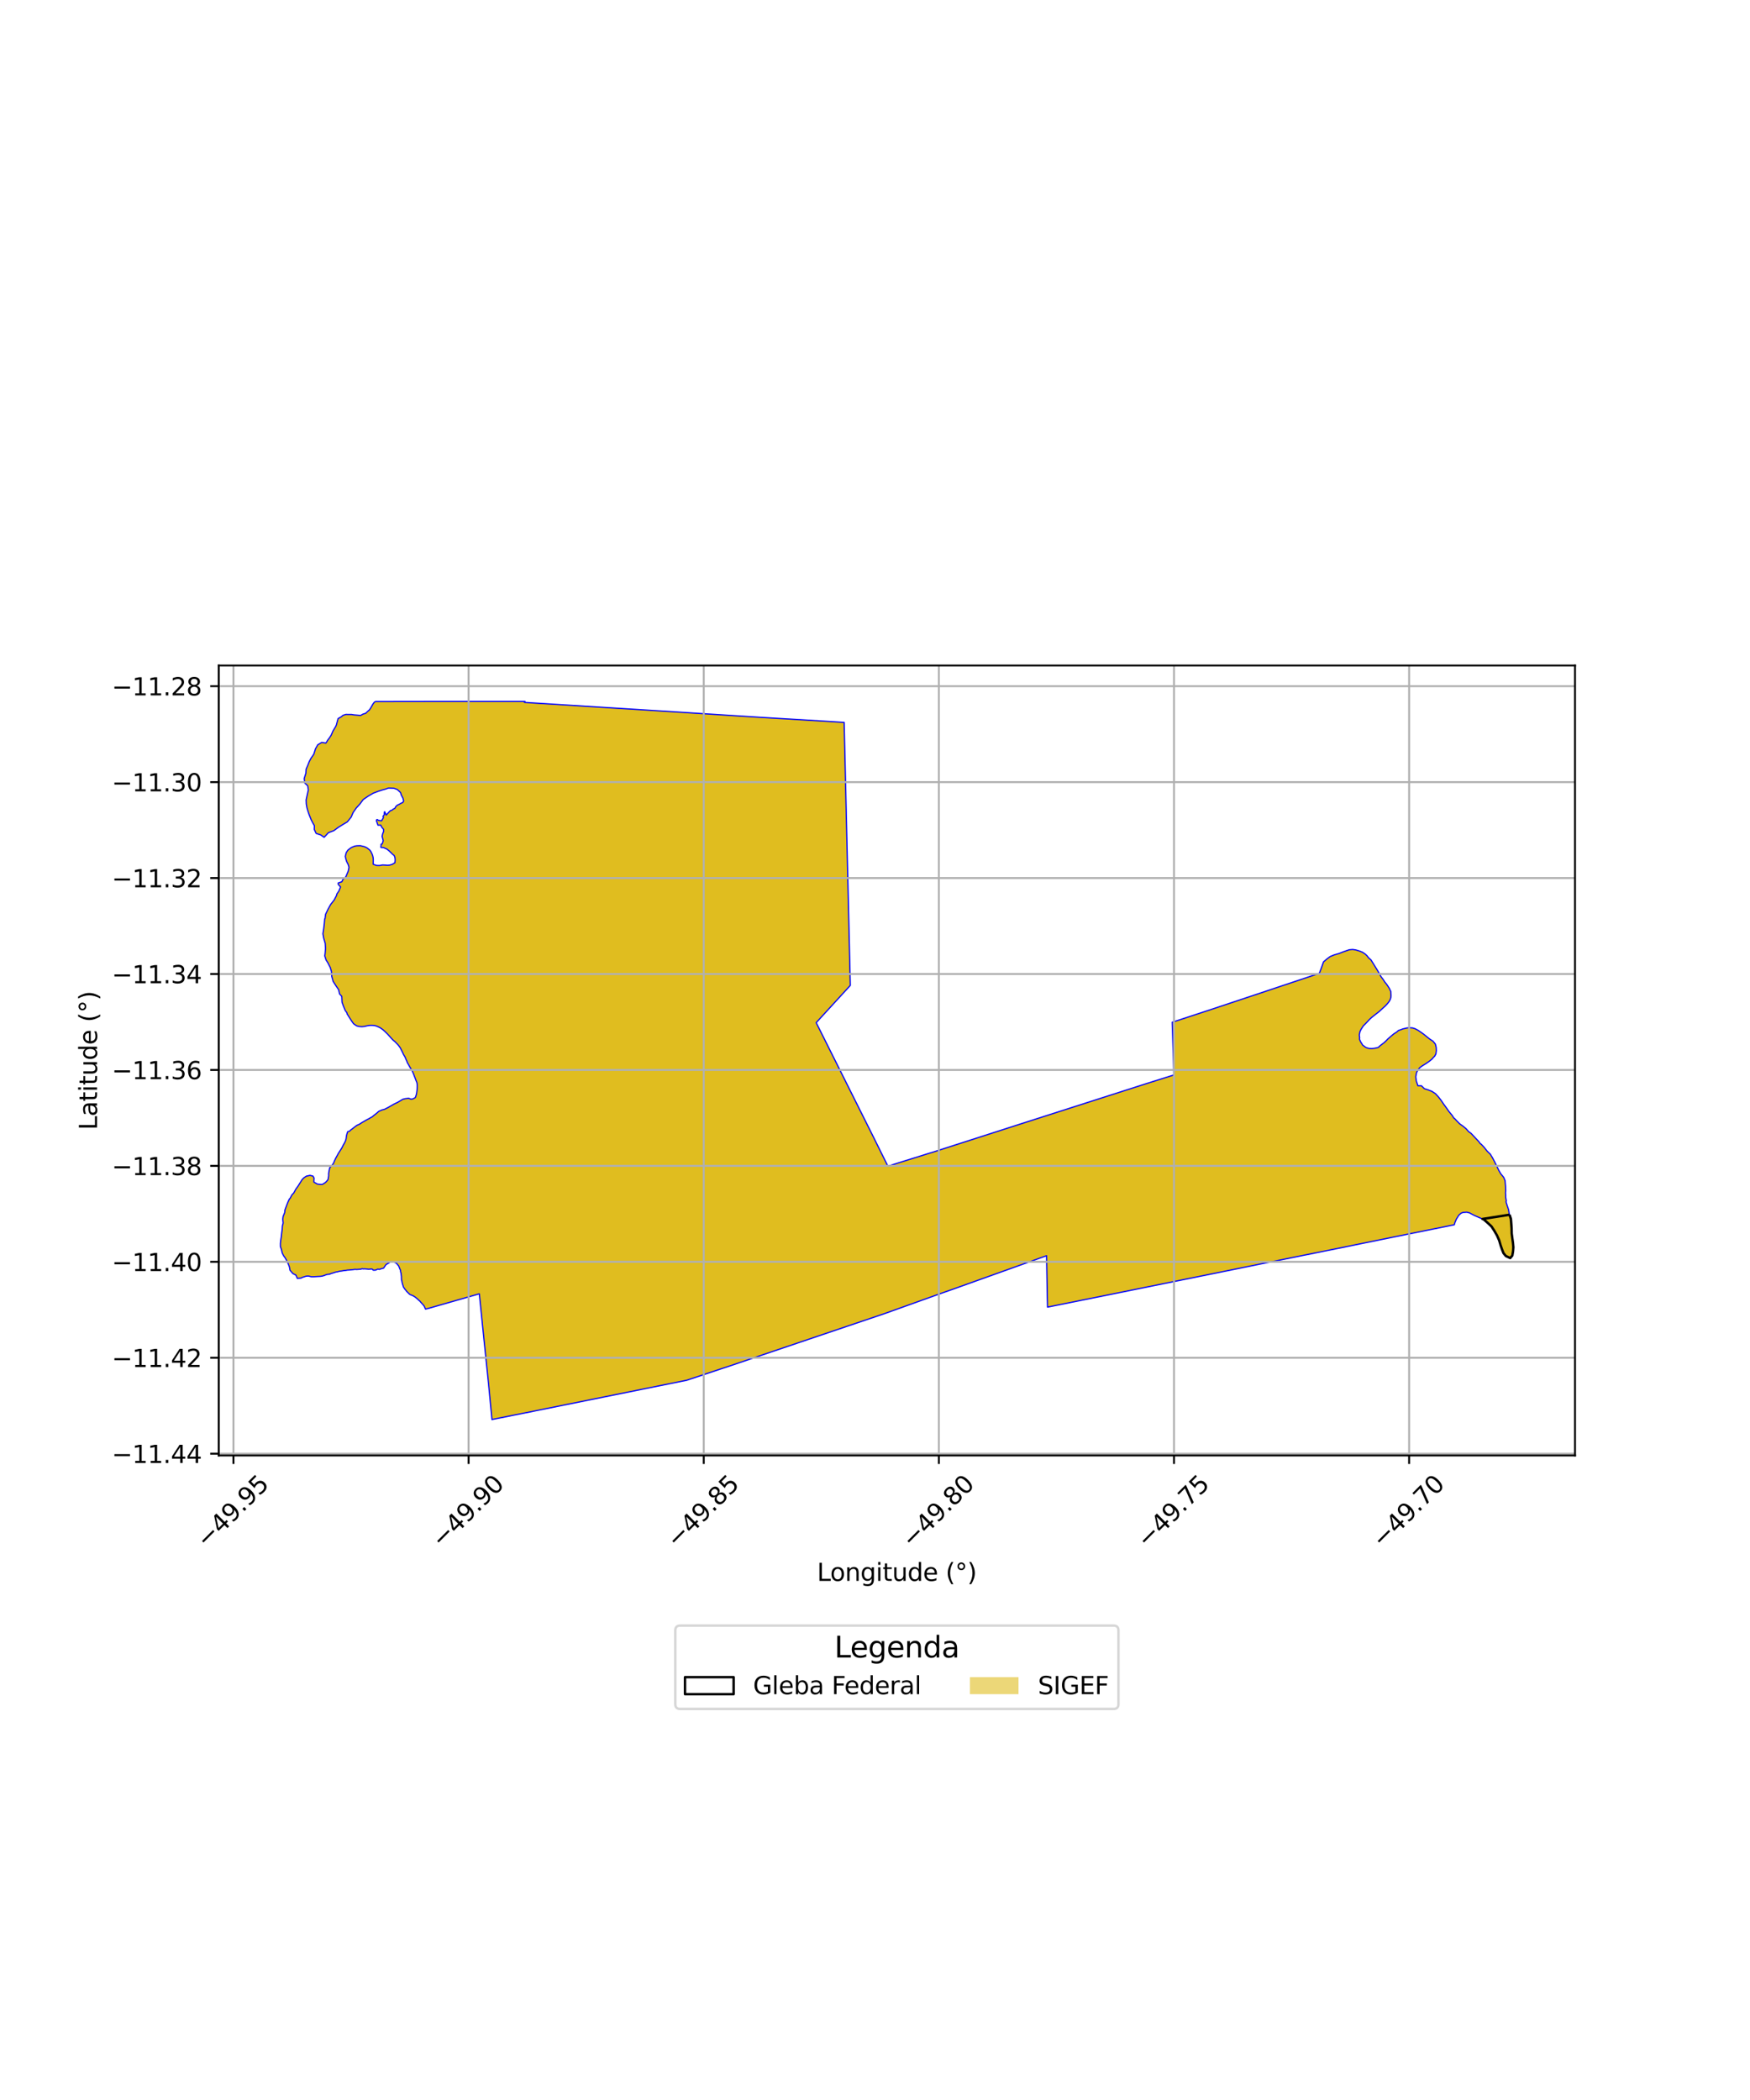 <?xml version="1.0" encoding="utf-8" standalone="no"?>
<!DOCTYPE svg PUBLIC "-//W3C//DTD SVG 1.1//EN"
  "http://www.w3.org/Graphics/SVG/1.1/DTD/svg11.dtd">
<svg xmlns:xlink="http://www.w3.org/1999/xlink" width="720pt" height="864pt" viewBox="0 0 720 864" xmlns="http://www.w3.org/2000/svg" version="1.1">
 <defs>
  <style type="text/css">*{stroke-linejoin: round; stroke-linecap: butt}</style>
 </defs>
 <g id="figure_1">
  <g id="patch_1">
   <path d="M 0 864 
L 720 864 
L 720 0 
L 0 0 
z
" style="fill: #ffffff"/>
  </g>
  <g id="axes_1">
   <g id="patch_2">
    <path d="M 90 598.817 
L 648 598.817 
L 648 273.823 
L 90 273.823 
z
" style="fill: #ffffff"/>
   </g>
   <g id="PatchCollection_1">
    <path d="M 154.335 288.636 
L 174.218 288.605 
L 177.183 288.602 
L 188.364 288.602 
L 194.115 288.602 
L 195.05 288.602 
L 196.594 288.599 
L 215.809 288.595 
L 216.003 288.602 
L 215.76 288.977 
L 216.258 289.012 
L 256.692 291.562 
L 259.277 291.719 
L 280.413 293.058 
L 299.656 294.291 
L 312.753 295.122 
L 338.543 296.669 
L 347.304 297.226 
L 348.773 359.897 
L 349.845 405.431 
L 335.808 420.757 
L 359.084 467.266 
L 365.3 479.792 
L 381.917 474.603 
L 383.761 474.049 
L 420.328 462.283 
L 432.954 458.236 
L 471.796 445.782 
L 482.931 442.276 
L 482.818 437.946 
L 482.276 420.577 
L 484.812 419.753 
L 498.792 415.155 
L 520.339 407.973 
L 525.479 406.25 
L 542.803 400.462 
L 543.625 398.309 
L 544.524 395.75 
L 545.962 394.514 
L 547.272 393.544 
L 548.997 392.841 
L 550.982 392.27 
L 552.698 391.589 
L 555.133 390.755 
L 556.514 390.636 
L 557.772 390.818 
L 559.376 391.292 
L 560.569 391.776 
L 561.788 392.604 
L 562.531 393.333 
L 562.836 393.78 
L 563.252 394.227 
L 564.078 394.954 
L 564.762 396.059 
L 565.8 397.728 
L 566.827 399.404 
L 567.406 400.433 
L 568.041 401.557 
L 568.365 402.06 
L 569.05 402.953 
L 569.75 404.04 
L 570.359 404.767 
L 570.973 405.652 
L 571.643 406.685 
L 571.932 407.392 
L 572.207 407.882 
L 572.255 408.835 
L 572.303 409.567 
L 572.25 410.328 
L 572.068 410.941 
L 571.989 411.203 
L 571.532 412.044 
L 570.857 412.899 
L 569.949 413.881 
L 568.928 414.803 
L 568.089 415.573 
L 567.419 416.193 
L 566.616 416.815 
L 565.452 417.722 
L 564.269 418.669 
L 563.3 419.57 
L 562.74 420.205 
L 561.706 421.286 
L 560.934 422.049 
L 560.345 422.948 
L 559.884 423.672 
L 559.498 424.558 
L 559.249 425.833 
L 559.389 426.907 
L 559.345 427.5 
L 559.412 427.74 
L 559.771 428.588 
L 560.212 429.273 
L 560.642 429.992 
L 561.189 430.376 
L 561.791 430.851 
L 562.467 431.146 
L 563.239 431.346 
L 563.695 431.389 
L 564.457 431.407 
L 565.651 431.269 
L 566.6 431.058 
L 567.085 430.917 
L 567.797 430.249 
L 568.807 429.467 
L 569.353 429.075 
L 570.315 428.178 
L 571.004 427.454 
L 571.814 426.743 
L 572.683 425.999 
L 573.487 425.331 
L 574.59 424.649 
L 575.387 423.947 
L 576.412 423.621 
L 577.147 423.328 
L 578.973 422.916 
L 579.915 422.848 
L 581.166 422.924 
L 582.196 423.245 
L 583.432 423.889 
L 584.446 424.589 
L 585.583 425.373 
L 586.55 426.149 
L 587.414 426.851 
L 588.326 427.568 
L 589.585 428.387 
L 590.55 429.568 
L 590.878 430.909 
L 590.94 432.257 
L 590.759 433.623 
L 590.258 434.559 
L 589.768 435.035 
L 589.184 435.719 
L 587.922 436.74 
L 586.558 437.667 
L 585.187 438.509 
L 584.223 439.2 
L 583.461 440.067 
L 582.803 441.312 
L 582.476 443.041 
L 582.728 444.8 
L 583.272 446.383 
L 583.374 446.717 
L 584.839 446.727 
L 586.015 447.903 
L 587.42 448.349 
L 589.113 449.004 
L 590.586 449.965 
L 591.926 451.43 
L 592.761 452.526 
L 592.95 452.773 
L 594.022 454.35 
L 595.172 455.913 
L 596.091 457.247 
L 597.396 458.816 
L 598.206 460.077 
L 598.369 460.099 
L 599.535 461.34 
L 600.566 462.373 
L 601.741 463.211 
L 601.964 463.368 
L 603.178 464.375 
L 604.273 465.616 
L 605.218 466.275 
L 606.024 467.133 
L 607.407 468.603 
L 608.472 469.734 
L 608.975 470.464 
L 609.426 470.769 
L 610.624 472.046 
L 611.896 473.653 
L 613.149 474.854 
L 614.097 476.416 
L 614.914 477.985 
L 615.798 479.756 
L 616.665 481.567 
L 617.446 482.905 
L 618.638 484.35 
L 619.233 485.763 
L 619.348 487.118 
L 619.424 487.883 
L 619.495 489.852 
L 619.411 490.734 
L 619.491 491.745 
L 619.487 492.505 
L 619.745 494.146 
L 619.597 494.408 
L 620.117 496.063 
L 620.676 497.741 
L 620.927 499.339 
L 621.073 499.771 
L 609.938 501.524 
L 608.361 500.838 
L 606.575 500.064 
L 604.825 499.148 
L 604.779 499.061 
L 603.443 498.721 
L 601.881 498.848 
L 601.128 499.154 
L 600.202 499.963 
L 599.197 501.577 
L 598.569 503.077 
L 598.348 503.907 
L 578.891 507.837 
L 571.483 509.341 
L 559.639 511.746 
L 554.478 512.811 
L 520.013 519.759 
L 502.353 523.353 
L 483.318 527.204 
L 461.654 531.604 
L 454.696 533.011 
L 441.98 535.575 
L 430.981 537.793 
L 430.868 532.827 
L 430.578 516.636 
L 391.975 530.452 
L 386.054 532.535 
L 364.069 540.414 
L 298.595 562.553 
L 296.437 563.257 
L 282.612 567.856 
L 264.723 571.477 
L 212.654 581.995 
L 211.223 582.266 
L 202.404 584.045 
L 201.149 570.891 
L 201.008 569.469 
L 198.471 544.828 
L 198.322 543.228 
L 197.195 532.317 
L 176.594 538.221 
L 175.059 538.598 
L 174.513 537.359 
L 173.957 536.674 
L 173.548 536.251 
L 173.086 535.74 
L 172.787 535.359 
L 172.281 534.95 
L 171.835 534.499 
L 171.286 534.042 
L 170.817 533.66 
L 170.009 533.157 
L 169.527 532.951 
L 168.795 532.655 
L 168.397 532.394 
L 167.976 531.955 
L 167.3 531.307 
L 166.946 530.791 
L 166.688 530.575 
L 166.396 530.073 
L 166.049 529.668 
L 165.89 529.167 
L 165.572 528.167 
L 165.416 527.509 
L 165.326 526.916 
L 165.204 526.69 
L 165.162 525.914 
L 165.159 525.223 
L 165.067 524.499 
L 165.004 523.859 
L 164.807 523.222 
L 164.777 522.602 
L 164.561 522.204 
L 164.217 521.316 
L 163.928 520.684 
L 163.531 520.295 
L 163.272 519.907 
L 162.888 519.615 
L 162.257 519.344 
L 161.645 519.221 
L 161.1 519.284 
L 160.499 519.303 
L 159.474 519.917 
L 158.847 520.257 
L 158.355 520.942 
L 157.839 521.748 
L 157.245 521.882 
L 156.834 522.004 
L 156.048 522.279 
L 155.452 522.154 
L 154.817 522.435 
L 154.378 522.585 
L 153.528 522.585 
L 153.366 522.302 
L 152.859 522.082 
L 151.716 522.217 
L 150.968 522.119 
L 150.032 522.033 
L 149.384 522.07 
L 149.014 521.965 
L 148.372 522.197 
L 147.727 522.227 
L 146.744 522.297 
L 146.054 522.25 
L 145.136 522.377 
L 144.37 522.447 
L 143.504 522.526 
L 142.914 522.559 
L 142.307 522.673 
L 141.445 522.763 
L 140.651 522.911 
L 139.694 523.029 
L 138.759 523.293 
L 138.361 523.309 
L 137.048 523.73 
L 136.32 523.941 
L 135.416 524.299 
L 135.123 524.27 
L 134.349 524.403 
L 133.641 524.679 
L 132.663 525.009 
L 131.792 525.139 
L 130.823 525.187 
L 129.768 525.255 
L 129.013 525.297 
L 128.073 525.293 
L 126.897 525 
L 125.93 525.065 
L 124.419 525.544 
L 123.877 525.833 
L 122.341 525.999 
L 121.756 524.619 
L 120.51 523.99 
L 119.31 522.61 
L 119.064 521.226 
L 118.548 519.883 
L 117.845 518.46 
L 117.333 517.544 
L 116.712 516.692 
L 116.134 515.573 
L 115.743 513.948 
L 115.375 512.886 
L 115.364 511.581 
L 115.495 510.314 
L 115.706 508.971 
L 115.885 507.343 
L 116.088 505.818 
L 116.176 504.34 
L 116.493 503.181 
L 116.325 501.615 
L 116.489 500.457 
L 117.139 498.853 
L 117.211 497.882 
L 117.694 496.547 
L 118.103 495.485 
L 118.512 494.467 
L 119.091 493.248 
L 119.329 493.064 
L 120.112 491.606 
L 120.89 490.774 
L 121.687 489.29 
L 122.658 487.931 
L 123.526 486.562 
L 124.277 485.355 
L 124.988 484.604 
L 126.069 483.894 
L 127.533 483.576 
L 128.789 483.887 
L 129.215 484.656 
L 129.133 486.336 
L 130.55 487.157 
L 131.784 487.302 
L 132.358 487.332 
L 132.704 487.252 
L 132.97 487.089 
L 133.662 486.669 
L 134.258 486.162 
L 134.939 485.335 
L 135.088 484.515 
L 135.212 483.705 
L 135.189 482.852 
L 135.356 481.846 
L 135.636 480.494 
L 136.456 479.594 
L 137.167 478.677 
L 137.691 477.453 
L 138.153 476.472 
L 138.815 475.274 
L 139.222 474.506 
L 140.035 473.262 
L 140.613 472.351 
L 141.239 471.099 
L 141.796 470.129 
L 142.171 469.304 
L 142.439 468.295 
L 142.431 468.065 
L 142.605 467.042 
L 142.766 466.459 
L 143.079 465.573 
L 143.748 465.438 
L 144.394 464.818 
L 144.824 464.533 
L 145.361 464.108 
L 146.038 463.573 
L 146.865 462.981 
L 147.842 462.534 
L 148.073 462.426 
L 148.301 462.241 
L 149.011 461.796 
L 149.838 461.321 
L 150.978 460.664 
L 151.754 460.272 
L 152.545 459.801 
L 153.121 459.515 
L 153.803 458.912 
L 154.663 458.257 
L 155.214 457.797 
L 155.825 457.244 
L 157.148 456.662 
L 158.223 456.38 
L 159.614 455.681 
L 160.899 454.94 
L 162.217 454.191 
L 163.551 453.561 
L 164.804 452.824 
L 165.732 452.268 
L 166.644 452.039 
L 168.143 451.85 
L 169.164 452.26 
L 170.085 452.027 
L 170.899 451.536 
L 171.227 450.528 
L 171.406 449.755 
L 171.576 448.452 
L 171.641 447.451 
L 171.653 446.396 
L 171.624 446.174 
L 171.514 445.416 
L 171.134 444.484 
L 170.764 443.491 
L 170.411 442.565 
L 170.074 441.645 
L 169.967 441.485 
L 169.514 440.419 
L 168.973 439.592 
L 168.553 438.89 
L 167.977 437.843 
L 167.514 437.08 
L 167.492 436.849 
L 167.05 435.884 
L 166.704 435.053 
L 166.588 434.792 
L 165.966 433.764 
L 165.668 433.08 
L 165.433 432.596 
L 165.212 432.162 
L 164.682 431.118 
L 164.131 430.336 
L 163.675 429.773 
L 162.543 428.619 
L 161.678 427.895 
L 160.802 426.958 
L 160.023 426.076 
L 159.298 425.288 
L 158.954 424.974 
L 158.42 424.443 
L 157.539 423.646 
L 156.466 422.884 
L 155.051 422.209 
L 154.067 421.93 
L 153.063 421.848 
L 152.062 421.868 
L 150.969 422.054 
L 149.951 422.305 
L 148.885 422.408 
L 147.685 422.322 
L 146.786 422.081 
L 145.964 421.563 
L 145.438 421.153 
L 144.704 420.12 
L 143.607 418.421 
L 142.797 417.106 
L 142.731 416.675 
L 142.044 415.759 
L 141.289 413.914 
L 140.729 412.373 
L 140.601 409.928 
L 139.701 408.912 
L 139.315 407.175 
L 138.307 405.706 
L 137.053 403.757 
L 136.489 401.712 
L 136.353 399.638 
L 135.867 398.023 
L 135.117 396.604 
L 134.895 396.118 
L 134.181 395.022 
L 133.615 393.289 
L 133.75 392.304 
L 133.918 390.282 
L 133.787 388.098 
L 133.169 385.955 
L 132.855 384.164 
L 133.18 382.049 
L 133.423 379.902 
L 133.575 378.134 
L 133.722 377.925 
L 133.953 376.174 
L 135.031 373.928 
L 136.085 372.062 
L 137.538 370.209 
L 138.458 368.408 
L 138.591 367.812 
L 139.416 366.599 
L 140.12 364.912 
L 139.169 363.896 
L 139.14 363.288 
L 140.666 362.78 
L 141.008 361.942 
L 142.26 360.807 
L 143.247 358.456 
L 143.581 356.803 
L 143.177 355.5 
L 142.906 355.042 
L 142.523 354.2 
L 142.237 353.137 
L 142.051 352.366 
L 142.249 351.548 
L 142.462 350.759 
L 143.146 349.754 
L 143.808 349.23 
L 144.536 348.704 
L 145.858 348.142 
L 146.731 347.995 
L 147.568 347.966 
L 148.36 347.959 
L 148.747 348.063 
L 149.996 348.358 
L 150.477 348.581 
L 151.069 348.891 
L 152.161 349.763 
L 152.614 350.401 
L 153.089 351.372 
L 153.344 352.11 
L 153.539 352.928 
L 153.586 353.685 
L 153.57 354.463 
L 153.55 355.569 
L 154.861 356.067 
L 156.22 356.086 
L 157.411 355.869 
L 158.563 355.928 
L 159.392 356.003 
L 160.255 355.94 
L 161.325 355.643 
L 162.478 354.956 
L 162.575 353.81 
L 162.489 352.852 
L 162.198 352.015 
L 161.551 351.497 
L 161.046 350.996 
L 160.059 350.05 
L 159.168 349.336 
L 158.26 348.95 
L 157.815 348.721 
L 156.776 348.682 
L 156.748 348.617 
L 156.687 348.431 
L 156.793 347.957 
L 156.772 347.368 
L 156.864 347.336 
L 157.243 347.206 
L 157.663 345.883 
L 157.383 344.787 
L 157.195 344.129 
L 157.416 343.111 
L 157.815 342.073 
L 157.793 341.199 
L 157.151 340.441 
L 156.62 339.474 
L 155.522 339.491 
L 155.418 339.276 
L 155.148 338.462 
L 154.875 337.724 
L 154.923 337.347 
L 155.111 337.179 
L 155.19 337.197 
L 155.794 337.541 
L 156.996 337.693 
L 157.757 336.386 
L 157.559 335.896 
L 158.078 335.228 
L 158.127 334.202 
L 158.199 333.986 
L 158.279 333.957 
L 158.402 334.235 
L 158.893 335.343 
L 160.176 333.956 
L 160.617 333.539 
L 161.241 333.347 
L 161.754 332.924 
L 162.485 332.557 
L 162.821 331.873 
L 163.261 331.446 
L 163.677 331.165 
L 164.227 330.925 
L 164.942 330.508 
L 165.714 330.156 
L 166.079 329.57 
L 165.772 328.366 
L 165.139 327.163 
L 164.799 326.118 
L 164.607 325.896 
L 163.452 324.827 
L 162.052 324.313 
L 160.584 324.246 
L 159.823 324.233 
L 158.61 324.666 
L 157.228 325.036 
L 155.521 325.6 
L 153.573 326.338 
L 151.537 327.513 
L 149.436 328.955 
L 148.076 330.791 
L 146.59 332.418 
L 145.285 334.288 
L 144.487 336.178 
L 142.894 338.153 
L 141.161 339.171 
L 139.042 340.497 
L 137.359 341.748 
L 135.115 342.59 
L 134.08 343.722 
L 133.345 344.482 
L 131.939 343.508 
L 130.057 342.895 
L 129.315 341.272 
L 129.362 339.721 
L 128.715 338.613 
L 128.005 337.231 
L 127.118 334.997 
L 126.632 333.552 
L 126.285 332.354 
L 126.008 330.786 
L 125.942 329.118 
L 126.482 326.592 
L 126.851 325.014 
L 126.594 323.307 
L 125.369 322.142 
L 125.198 320.681 
L 125.115 320.44 
L 125.841 318.13 
L 125.952 316.433 
L 126.613 314.889 
L 127.233 313.332 
L 127.99 311.908 
L 129.1 310.314 
L 129.8 308.074 
L 130.732 306.429 
L 132.382 305.447 
L 134.054 305.737 
L 134.484 305.127 
L 134.774 304.574 
L 135.617 303.479 
L 136.29 302.395 
L 136.974 300.782 
L 137.605 299.753 
L 138.146 298.838 
L 138.397 298.225 
L 139.08 295.657 
L 140.415 294.901 
L 141.102 294.31 
L 142.29 293.933 
L 143.27 293.95 
L 144.581 293.946 
L 145.638 294.122 
L 146.988 294.228 
L 148.388 294.356 
L 149.286 293.824 
L 150.474 293.454 
L 151.064 292.87 
L 152.034 292.014 
L 152.685 291.001 
L 153.399 289.726 
L 153.863 289.089 
L 154.335 288.636 
" clip-path="url(#p56d883ef0d)" style="fill: #e0bd1f; stroke: #0000ff; stroke-width: 0.5"/>
    <path d="M 621.073 499.771 
L 621.625 501.49 
L 621.766 503.291 
L 621.914 505.254 
L 621.959 507.506 
L 622.219 509.497 
L 622.473 511.34 
L 622.636 513.177 
L 622.509 514.823 
L 622.213 516.579 
L 621.346 517.604 
L 619.559 516.764 
L 618.587 515.592 
L 618.013 514.153 
L 617.422 512.443 
L 616.795 510.307 
L 615.88 508.247 
L 614.794 506.369 
L 613.639 504.591 
L 612.095 503.146 
L 610.445 501.706 
L 609.938 501.524 
L 621.073 499.771 
" clip-path="url(#p56d883ef0d)" style="fill: #e0bd1f; stroke: #0000ff; stroke-width: 0.5"/>
   </g>
   <g id="PatchCollection_2">
    <path d="M 621.073 499.771 
L 621.625 501.49 
L 621.766 503.291 
L 621.914 505.254 
L 621.959 507.506 
L 622.219 509.497 
L 622.473 511.34 
L 622.636 513.177 
L 622.509 514.823 
L 622.213 516.579 
L 621.346 517.604 
L 619.559 516.764 
L 618.587 515.592 
L 618.013 514.153 
L 617.422 512.443 
L 616.795 510.307 
L 615.88 508.247 
L 614.794 506.369 
L 613.639 504.591 
L 612.095 503.146 
L 610.445 501.706 
L 609.938 501.524 
L 621.073 499.771 
" clip-path="url(#p56d883ef0d)" style="fill: none; stroke: #000000"/>
   </g>
   <g id="matplotlib.axis_1">
    <g id="xtick_1">
     <g id="line2d_1">
      <path d="M 96.052 598.817 
L 96.052 273.823 
" clip-path="url(#p56d883ef0d)" style="fill: none; stroke: #b0b0b0; stroke-width: 0.8; stroke-linecap: square"/>
     </g>
     <g id="line2d_2">
      <defs>
       <path id="m2e1a376202" d="M 0 0 
L 0 3.5 
" style="stroke: #000000; stroke-width: 0.8"/>
      </defs>
      <g>
       <use xlink:href="#m2e1a376202" x="96.052" y="598.817" style="stroke: #000000; stroke-width: 0.8"/>
      </g>
     </g>
     <g id="text_1">
      <!-- −49.95 -->
      <g transform="translate(84.919 637.359) rotate(-45) scale(0.1 -0.1)">
       <defs>
        <path id="DejaVuSans-2212" d="M 678 2272 
L 4684 2272 
L 4684 1741 
L 678 1741 
L 678 2272 
z
" transform="scale(0.016)"/>
        <path id="DejaVuSans-34" d="M 2419 4116 
L 825 1625 
L 2419 1625 
L 2419 4116 
z
M 2253 4666 
L 3047 4666 
L 3047 1625 
L 3713 1625 
L 3713 1100 
L 3047 1100 
L 3047 0 
L 2419 0 
L 2419 1100 
L 313 1100 
L 313 1709 
L 2253 4666 
z
" transform="scale(0.016)"/>
        <path id="DejaVuSans-39" d="M 703 97 
L 703 672 
Q 941 559 1184 500 
Q 1428 441 1663 441 
Q 2288 441 2617 861 
Q 2947 1281 2994 2138 
Q 2813 1869 2534 1725 
Q 2256 1581 1919 1581 
Q 1219 1581 811 2004 
Q 403 2428 403 3163 
Q 403 3881 828 4315 
Q 1253 4750 1959 4750 
Q 2769 4750 3195 4129 
Q 3622 3509 3622 2328 
Q 3622 1225 3098 567 
Q 2575 -91 1691 -91 
Q 1453 -91 1209 -44 
Q 966 3 703 97 
z
M 1959 2075 
Q 2384 2075 2632 2365 
Q 2881 2656 2881 3163 
Q 2881 3666 2632 3958 
Q 2384 4250 1959 4250 
Q 1534 4250 1286 3958 
Q 1038 3666 1038 3163 
Q 1038 2656 1286 2365 
Q 1534 2075 1959 2075 
z
" transform="scale(0.016)"/>
        <path id="DejaVuSans-2e" d="M 684 794 
L 1344 794 
L 1344 0 
L 684 0 
L 684 794 
z
" transform="scale(0.016)"/>
        <path id="DejaVuSans-35" d="M 691 4666 
L 3169 4666 
L 3169 4134 
L 1269 4134 
L 1269 2991 
Q 1406 3038 1543 3061 
Q 1681 3084 1819 3084 
Q 2600 3084 3056 2656 
Q 3513 2228 3513 1497 
Q 3513 744 3044 326 
Q 2575 -91 1722 -91 
Q 1428 -91 1123 -41 
Q 819 9 494 109 
L 494 744 
Q 775 591 1075 516 
Q 1375 441 1709 441 
Q 2250 441 2565 725 
Q 2881 1009 2881 1497 
Q 2881 1984 2565 2268 
Q 2250 2553 1709 2553 
Q 1456 2553 1204 2497 
Q 953 2441 691 2322 
L 691 4666 
z
" transform="scale(0.016)"/>
       </defs>
       <use xlink:href="#DejaVuSans-2212"/>
       <use xlink:href="#DejaVuSans-34" transform="translate(83.789 0)"/>
       <use xlink:href="#DejaVuSans-39" transform="translate(147.412 0)"/>
       <use xlink:href="#DejaVuSans-2e" transform="translate(211.035 0)"/>
       <use xlink:href="#DejaVuSans-39" transform="translate(242.822 0)"/>
       <use xlink:href="#DejaVuSans-35" transform="translate(306.445 0)"/>
      </g>
     </g>
    </g>
    <g id="xtick_2">
     <g id="line2d_3">
      <path d="M 192.793 598.817 
L 192.793 273.823 
" clip-path="url(#p56d883ef0d)" style="fill: none; stroke: #b0b0b0; stroke-width: 0.8; stroke-linecap: square"/>
     </g>
     <g id="line2d_4">
      <g>
       <use xlink:href="#m2e1a376202" x="192.793" y="598.817" style="stroke: #000000; stroke-width: 0.8"/>
      </g>
     </g>
     <g id="text_2">
      <!-- −49.90 -->
      <g transform="translate(181.66 637.359) rotate(-45) scale(0.1 -0.1)">
       <defs>
        <path id="DejaVuSans-30" d="M 2034 4250 
Q 1547 4250 1301 3770 
Q 1056 3291 1056 2328 
Q 1056 1369 1301 889 
Q 1547 409 2034 409 
Q 2525 409 2770 889 
Q 3016 1369 3016 2328 
Q 3016 3291 2770 3770 
Q 2525 4250 2034 4250 
z
M 2034 4750 
Q 2819 4750 3233 4129 
Q 3647 3509 3647 2328 
Q 3647 1150 3233 529 
Q 2819 -91 2034 -91 
Q 1250 -91 836 529 
Q 422 1150 422 2328 
Q 422 3509 836 4129 
Q 1250 4750 2034 4750 
z
" transform="scale(0.016)"/>
       </defs>
       <use xlink:href="#DejaVuSans-2212"/>
       <use xlink:href="#DejaVuSans-34" transform="translate(83.789 0)"/>
       <use xlink:href="#DejaVuSans-39" transform="translate(147.412 0)"/>
       <use xlink:href="#DejaVuSans-2e" transform="translate(211.035 0)"/>
       <use xlink:href="#DejaVuSans-39" transform="translate(242.822 0)"/>
       <use xlink:href="#DejaVuSans-30" transform="translate(306.445 0)"/>
      </g>
     </g>
    </g>
    <g id="xtick_3">
     <g id="line2d_5">
      <path d="M 289.534 598.817 
L 289.534 273.823 
" clip-path="url(#p56d883ef0d)" style="fill: none; stroke: #b0b0b0; stroke-width: 0.8; stroke-linecap: square"/>
     </g>
     <g id="line2d_6">
      <g>
       <use xlink:href="#m2e1a376202" x="289.534" y="598.817" style="stroke: #000000; stroke-width: 0.8"/>
      </g>
     </g>
     <g id="text_3">
      <!-- −49.85 -->
      <g transform="translate(278.401 637.359) rotate(-45) scale(0.1 -0.1)">
       <defs>
        <path id="DejaVuSans-38" d="M 2034 2216 
Q 1584 2216 1326 1975 
Q 1069 1734 1069 1313 
Q 1069 891 1326 650 
Q 1584 409 2034 409 
Q 2484 409 2743 651 
Q 3003 894 3003 1313 
Q 3003 1734 2745 1975 
Q 2488 2216 2034 2216 
z
M 1403 2484 
Q 997 2584 770 2862 
Q 544 3141 544 3541 
Q 544 4100 942 4425 
Q 1341 4750 2034 4750 
Q 2731 4750 3128 4425 
Q 3525 4100 3525 3541 
Q 3525 3141 3298 2862 
Q 3072 2584 2669 2484 
Q 3125 2378 3379 2068 
Q 3634 1759 3634 1313 
Q 3634 634 3220 271 
Q 2806 -91 2034 -91 
Q 1263 -91 848 271 
Q 434 634 434 1313 
Q 434 1759 690 2068 
Q 947 2378 1403 2484 
z
M 1172 3481 
Q 1172 3119 1398 2916 
Q 1625 2713 2034 2713 
Q 2441 2713 2670 2916 
Q 2900 3119 2900 3481 
Q 2900 3844 2670 4047 
Q 2441 4250 2034 4250 
Q 1625 4250 1398 4047 
Q 1172 3844 1172 3481 
z
" transform="scale(0.016)"/>
       </defs>
       <use xlink:href="#DejaVuSans-2212"/>
       <use xlink:href="#DejaVuSans-34" transform="translate(83.789 0)"/>
       <use xlink:href="#DejaVuSans-39" transform="translate(147.412 0)"/>
       <use xlink:href="#DejaVuSans-2e" transform="translate(211.035 0)"/>
       <use xlink:href="#DejaVuSans-38" transform="translate(242.822 0)"/>
       <use xlink:href="#DejaVuSans-35" transform="translate(306.445 0)"/>
      </g>
     </g>
    </g>
    <g id="xtick_4">
     <g id="line2d_7">
      <path d="M 386.275 598.817 
L 386.275 273.823 
" clip-path="url(#p56d883ef0d)" style="fill: none; stroke: #b0b0b0; stroke-width: 0.8; stroke-linecap: square"/>
     </g>
     <g id="line2d_8">
      <g>
       <use xlink:href="#m2e1a376202" x="386.275" y="598.817" style="stroke: #000000; stroke-width: 0.8"/>
      </g>
     </g>
     <g id="text_4">
      <!-- −49.80 -->
      <g transform="translate(375.142 637.359) rotate(-45) scale(0.1 -0.1)">
       <use xlink:href="#DejaVuSans-2212"/>
       <use xlink:href="#DejaVuSans-34" transform="translate(83.789 0)"/>
       <use xlink:href="#DejaVuSans-39" transform="translate(147.412 0)"/>
       <use xlink:href="#DejaVuSans-2e" transform="translate(211.035 0)"/>
       <use xlink:href="#DejaVuSans-38" transform="translate(242.822 0)"/>
       <use xlink:href="#DejaVuSans-30" transform="translate(306.445 0)"/>
      </g>
     </g>
    </g>
    <g id="xtick_5">
     <g id="line2d_9">
      <path d="M 483.016 598.817 
L 483.016 273.823 
" clip-path="url(#p56d883ef0d)" style="fill: none; stroke: #b0b0b0; stroke-width: 0.8; stroke-linecap: square"/>
     </g>
     <g id="line2d_10">
      <g>
       <use xlink:href="#m2e1a376202" x="483.016" y="598.817" style="stroke: #000000; stroke-width: 0.8"/>
      </g>
     </g>
     <g id="text_5">
      <!-- −49.75 -->
      <g transform="translate(471.883 637.359) rotate(-45) scale(0.1 -0.1)">
       <defs>
        <path id="DejaVuSans-37" d="M 525 4666 
L 3525 4666 
L 3525 4397 
L 1831 0 
L 1172 0 
L 2766 4134 
L 525 4134 
L 525 4666 
z
" transform="scale(0.016)"/>
       </defs>
       <use xlink:href="#DejaVuSans-2212"/>
       <use xlink:href="#DejaVuSans-34" transform="translate(83.789 0)"/>
       <use xlink:href="#DejaVuSans-39" transform="translate(147.412 0)"/>
       <use xlink:href="#DejaVuSans-2e" transform="translate(211.035 0)"/>
       <use xlink:href="#DejaVuSans-37" transform="translate(242.822 0)"/>
       <use xlink:href="#DejaVuSans-35" transform="translate(306.445 0)"/>
      </g>
     </g>
    </g>
    <g id="xtick_6">
     <g id="line2d_11">
      <path d="M 579.757 598.817 
L 579.757 273.823 
" clip-path="url(#p56d883ef0d)" style="fill: none; stroke: #b0b0b0; stroke-width: 0.8; stroke-linecap: square"/>
     </g>
     <g id="line2d_12">
      <g>
       <use xlink:href="#m2e1a376202" x="579.757" y="598.817" style="stroke: #000000; stroke-width: 0.8"/>
      </g>
     </g>
     <g id="text_6">
      <!-- −49.70 -->
      <g transform="translate(568.623 637.359) rotate(-45) scale(0.1 -0.1)">
       <use xlink:href="#DejaVuSans-2212"/>
       <use xlink:href="#DejaVuSans-34" transform="translate(83.789 0)"/>
       <use xlink:href="#DejaVuSans-39" transform="translate(147.412 0)"/>
       <use xlink:href="#DejaVuSans-2e" transform="translate(211.035 0)"/>
       <use xlink:href="#DejaVuSans-37" transform="translate(242.822 0)"/>
       <use xlink:href="#DejaVuSans-30" transform="translate(306.445 0)"/>
      </g>
     </g>
    </g>
    <g id="text_7">
     <!-- Longitude (°) -->
     <g transform="translate(336.14 650.428) scale(0.1 -0.1)">
      <defs>
       <path id="DejaVuSans-4c" d="M 628 4666 
L 1259 4666 
L 1259 531 
L 3531 531 
L 3531 0 
L 628 0 
L 628 4666 
z
" transform="scale(0.016)"/>
       <path id="DejaVuSans-6f" d="M 1959 3097 
Q 1497 3097 1228 2736 
Q 959 2375 959 1747 
Q 959 1119 1226 758 
Q 1494 397 1959 397 
Q 2419 397 2687 759 
Q 2956 1122 2956 1747 
Q 2956 2369 2687 2733 
Q 2419 3097 1959 3097 
z
M 1959 3584 
Q 2709 3584 3137 3096 
Q 3566 2609 3566 1747 
Q 3566 888 3137 398 
Q 2709 -91 1959 -91 
Q 1206 -91 779 398 
Q 353 888 353 1747 
Q 353 2609 779 3096 
Q 1206 3584 1959 3584 
z
" transform="scale(0.016)"/>
       <path id="DejaVuSans-6e" d="M 3513 2113 
L 3513 0 
L 2938 0 
L 2938 2094 
Q 2938 2591 2744 2837 
Q 2550 3084 2163 3084 
Q 1697 3084 1428 2787 
Q 1159 2491 1159 1978 
L 1159 0 
L 581 0 
L 581 3500 
L 1159 3500 
L 1159 2956 
Q 1366 3272 1645 3428 
Q 1925 3584 2291 3584 
Q 2894 3584 3203 3211 
Q 3513 2838 3513 2113 
z
" transform="scale(0.016)"/>
       <path id="DejaVuSans-67" d="M 2906 1791 
Q 2906 2416 2648 2759 
Q 2391 3103 1925 3103 
Q 1463 3103 1205 2759 
Q 947 2416 947 1791 
Q 947 1169 1205 825 
Q 1463 481 1925 481 
Q 2391 481 2648 825 
Q 2906 1169 2906 1791 
z
M 3481 434 
Q 3481 -459 3084 -895 
Q 2688 -1331 1869 -1331 
Q 1566 -1331 1297 -1286 
Q 1028 -1241 775 -1147 
L 775 -588 
Q 1028 -725 1275 -790 
Q 1522 -856 1778 -856 
Q 2344 -856 2625 -561 
Q 2906 -266 2906 331 
L 2906 616 
Q 2728 306 2450 153 
Q 2172 0 1784 0 
Q 1141 0 747 490 
Q 353 981 353 1791 
Q 353 2603 747 3093 
Q 1141 3584 1784 3584 
Q 2172 3584 2450 3431 
Q 2728 3278 2906 2969 
L 2906 3500 
L 3481 3500 
L 3481 434 
z
" transform="scale(0.016)"/>
       <path id="DejaVuSans-69" d="M 603 3500 
L 1178 3500 
L 1178 0 
L 603 0 
L 603 3500 
z
M 603 4863 
L 1178 4863 
L 1178 4134 
L 603 4134 
L 603 4863 
z
" transform="scale(0.016)"/>
       <path id="DejaVuSans-74" d="M 1172 4494 
L 1172 3500 
L 2356 3500 
L 2356 3053 
L 1172 3053 
L 1172 1153 
Q 1172 725 1289 603 
Q 1406 481 1766 481 
L 2356 481 
L 2356 0 
L 1766 0 
Q 1100 0 847 248 
Q 594 497 594 1153 
L 594 3053 
L 172 3053 
L 172 3500 
L 594 3500 
L 594 4494 
L 1172 4494 
z
" transform="scale(0.016)"/>
       <path id="DejaVuSans-75" d="M 544 1381 
L 544 3500 
L 1119 3500 
L 1119 1403 
Q 1119 906 1312 657 
Q 1506 409 1894 409 
Q 2359 409 2629 706 
Q 2900 1003 2900 1516 
L 2900 3500 
L 3475 3500 
L 3475 0 
L 2900 0 
L 2900 538 
Q 2691 219 2414 64 
Q 2138 -91 1772 -91 
Q 1169 -91 856 284 
Q 544 659 544 1381 
z
M 1991 3584 
L 1991 3584 
z
" transform="scale(0.016)"/>
       <path id="DejaVuSans-64" d="M 2906 2969 
L 2906 4863 
L 3481 4863 
L 3481 0 
L 2906 0 
L 2906 525 
Q 2725 213 2448 61 
Q 2172 -91 1784 -91 
Q 1150 -91 751 415 
Q 353 922 353 1747 
Q 353 2572 751 3078 
Q 1150 3584 1784 3584 
Q 2172 3584 2448 3432 
Q 2725 3281 2906 2969 
z
M 947 1747 
Q 947 1113 1208 752 
Q 1469 391 1925 391 
Q 2381 391 2643 752 
Q 2906 1113 2906 1747 
Q 2906 2381 2643 2742 
Q 2381 3103 1925 3103 
Q 1469 3103 1208 2742 
Q 947 2381 947 1747 
z
" transform="scale(0.016)"/>
       <path id="DejaVuSans-65" d="M 3597 1894 
L 3597 1613 
L 953 1613 
Q 991 1019 1311 708 
Q 1631 397 2203 397 
Q 2534 397 2845 478 
Q 3156 559 3463 722 
L 3463 178 
Q 3153 47 2828 -22 
Q 2503 -91 2169 -91 
Q 1331 -91 842 396 
Q 353 884 353 1716 
Q 353 2575 817 3079 
Q 1281 3584 2069 3584 
Q 2775 3584 3186 3129 
Q 3597 2675 3597 1894 
z
M 3022 2063 
Q 3016 2534 2758 2815 
Q 2500 3097 2075 3097 
Q 1594 3097 1305 2825 
Q 1016 2553 972 2059 
L 3022 2063 
z
" transform="scale(0.016)"/>
       <path id="DejaVuSans-20" transform="scale(0.016)"/>
       <path id="DejaVuSans-28" d="M 1984 4856 
Q 1566 4138 1362 3434 
Q 1159 2731 1159 2009 
Q 1159 1288 1364 580 
Q 1569 -128 1984 -844 
L 1484 -844 
Q 1016 -109 783 600 
Q 550 1309 550 2009 
Q 550 2706 781 3412 
Q 1013 4119 1484 4856 
L 1984 4856 
z
" transform="scale(0.016)"/>
       <path id="DejaVuSans-b0" d="M 1600 4347 
Q 1350 4347 1178 4173 
Q 1006 4000 1006 3750 
Q 1006 3503 1178 3333 
Q 1350 3163 1600 3163 
Q 1850 3163 2022 3333 
Q 2194 3503 2194 3750 
Q 2194 3997 2020 4172 
Q 1847 4347 1600 4347 
z
M 1600 4750 
Q 1800 4750 1984 4673 
Q 2169 4597 2303 4453 
Q 2447 4313 2519 4134 
Q 2591 3956 2591 3750 
Q 2591 3338 2302 3052 
Q 2013 2766 1594 2766 
Q 1172 2766 890 3047 
Q 609 3328 609 3750 
Q 609 4169 896 4459 
Q 1184 4750 1600 4750 
z
" transform="scale(0.016)"/>
       <path id="DejaVuSans-29" d="M 513 4856 
L 1013 4856 
Q 1481 4119 1714 3412 
Q 1947 2706 1947 2009 
Q 1947 1309 1714 600 
Q 1481 -109 1013 -844 
L 513 -844 
Q 928 -128 1133 580 
Q 1338 1288 1338 2009 
Q 1338 2731 1133 3434 
Q 928 4138 513 4856 
z
" transform="scale(0.016)"/>
      </defs>
      <use xlink:href="#DejaVuSans-4c"/>
      <use xlink:href="#DejaVuSans-6f" transform="translate(53.963 0)"/>
      <use xlink:href="#DejaVuSans-6e" transform="translate(115.145 0)"/>
      <use xlink:href="#DejaVuSans-67" transform="translate(178.523 0)"/>
      <use xlink:href="#DejaVuSans-69" transform="translate(242 0)"/>
      <use xlink:href="#DejaVuSans-74" transform="translate(269.783 0)"/>
      <use xlink:href="#DejaVuSans-75" transform="translate(308.992 0)"/>
      <use xlink:href="#DejaVuSans-64" transform="translate(372.371 0)"/>
      <use xlink:href="#DejaVuSans-65" transform="translate(435.848 0)"/>
      <use xlink:href="#DejaVuSans-20" transform="translate(497.371 0)"/>
      <use xlink:href="#DejaVuSans-28" transform="translate(529.158 0)"/>
      <use xlink:href="#DejaVuSans-b0" transform="translate(568.172 0)"/>
      <use xlink:href="#DejaVuSans-29" transform="translate(618.172 0)"/>
     </g>
    </g>
   </g>
   <g id="matplotlib.axis_2">
    <g id="ytick_1">
     <g id="line2d_13">
      <path d="M 90 598.103 
L 648 598.103 
" clip-path="url(#p56d883ef0d)" style="fill: none; stroke: #b0b0b0; stroke-width: 0.8; stroke-linecap: square"/>
     </g>
     <g id="line2d_14">
      <defs>
       <path id="ma0abec74a1" d="M 0 0 
L -3.5 0 
" style="stroke: #000000; stroke-width: 0.8"/>
      </defs>
      <g>
       <use xlink:href="#ma0abec74a1" x="90" y="598.103" style="stroke: #000000; stroke-width: 0.8"/>
      </g>
     </g>
     <g id="text_8">
      <!-- −11.44 -->
      <g transform="translate(45.992 601.903) scale(0.1 -0.1)">
       <defs>
        <path id="DejaVuSans-31" d="M 794 531 
L 1825 531 
L 1825 4091 
L 703 3866 
L 703 4441 
L 1819 4666 
L 2450 4666 
L 2450 531 
L 3481 531 
L 3481 0 
L 794 0 
L 794 531 
z
" transform="scale(0.016)"/>
       </defs>
       <use xlink:href="#DejaVuSans-2212"/>
       <use xlink:href="#DejaVuSans-31" transform="translate(83.789 0)"/>
       <use xlink:href="#DejaVuSans-31" transform="translate(147.412 0)"/>
       <use xlink:href="#DejaVuSans-2e" transform="translate(211.035 0)"/>
       <use xlink:href="#DejaVuSans-34" transform="translate(242.822 0)"/>
       <use xlink:href="#DejaVuSans-34" transform="translate(306.445 0)"/>
      </g>
     </g>
    </g>
    <g id="ytick_2">
     <g id="line2d_15">
      <path d="M 90 558.629 
L 648 558.629 
" clip-path="url(#p56d883ef0d)" style="fill: none; stroke: #b0b0b0; stroke-width: 0.8; stroke-linecap: square"/>
     </g>
     <g id="line2d_16">
      <g>
       <use xlink:href="#ma0abec74a1" x="90" y="558.629" style="stroke: #000000; stroke-width: 0.8"/>
      </g>
     </g>
     <g id="text_9">
      <!-- −11.42 -->
      <g transform="translate(45.992 562.428) scale(0.1 -0.1)">
       <defs>
        <path id="DejaVuSans-32" d="M 1228 531 
L 3431 531 
L 3431 0 
L 469 0 
L 469 531 
Q 828 903 1448 1529 
Q 2069 2156 2228 2338 
Q 2531 2678 2651 2914 
Q 2772 3150 2772 3378 
Q 2772 3750 2511 3984 
Q 2250 4219 1831 4219 
Q 1534 4219 1204 4116 
Q 875 4013 500 3803 
L 500 4441 
Q 881 4594 1212 4672 
Q 1544 4750 1819 4750 
Q 2544 4750 2975 4387 
Q 3406 4025 3406 3419 
Q 3406 3131 3298 2873 
Q 3191 2616 2906 2266 
Q 2828 2175 2409 1742 
Q 1991 1309 1228 531 
z
" transform="scale(0.016)"/>
       </defs>
       <use xlink:href="#DejaVuSans-2212"/>
       <use xlink:href="#DejaVuSans-31" transform="translate(83.789 0)"/>
       <use xlink:href="#DejaVuSans-31" transform="translate(147.412 0)"/>
       <use xlink:href="#DejaVuSans-2e" transform="translate(211.035 0)"/>
       <use xlink:href="#DejaVuSans-34" transform="translate(242.822 0)"/>
       <use xlink:href="#DejaVuSans-32" transform="translate(306.445 0)"/>
      </g>
     </g>
    </g>
    <g id="ytick_3">
     <g id="line2d_17">
      <path d="M 90 519.155 
L 648 519.155 
" clip-path="url(#p56d883ef0d)" style="fill: none; stroke: #b0b0b0; stroke-width: 0.8; stroke-linecap: square"/>
     </g>
     <g id="line2d_18">
      <g>
       <use xlink:href="#ma0abec74a1" x="90" y="519.155" style="stroke: #000000; stroke-width: 0.8"/>
      </g>
     </g>
     <g id="text_10">
      <!-- −11.40 -->
      <g transform="translate(45.992 522.954) scale(0.1 -0.1)">
       <use xlink:href="#DejaVuSans-2212"/>
       <use xlink:href="#DejaVuSans-31" transform="translate(83.789 0)"/>
       <use xlink:href="#DejaVuSans-31" transform="translate(147.412 0)"/>
       <use xlink:href="#DejaVuSans-2e" transform="translate(211.035 0)"/>
       <use xlink:href="#DejaVuSans-34" transform="translate(242.822 0)"/>
       <use xlink:href="#DejaVuSans-30" transform="translate(306.445 0)"/>
      </g>
     </g>
    </g>
    <g id="ytick_4">
     <g id="line2d_19">
      <path d="M 90 479.68 
L 648 479.68 
" clip-path="url(#p56d883ef0d)" style="fill: none; stroke: #b0b0b0; stroke-width: 0.8; stroke-linecap: square"/>
     </g>
     <g id="line2d_20">
      <g>
       <use xlink:href="#ma0abec74a1" x="90" y="479.68" style="stroke: #000000; stroke-width: 0.8"/>
      </g>
     </g>
     <g id="text_11">
      <!-- −11.38 -->
      <g transform="translate(45.992 483.479) scale(0.1 -0.1)">
       <defs>
        <path id="DejaVuSans-33" d="M 2597 2516 
Q 3050 2419 3304 2112 
Q 3559 1806 3559 1356 
Q 3559 666 3084 287 
Q 2609 -91 1734 -91 
Q 1441 -91 1130 -33 
Q 819 25 488 141 
L 488 750 
Q 750 597 1062 519 
Q 1375 441 1716 441 
Q 2309 441 2620 675 
Q 2931 909 2931 1356 
Q 2931 1769 2642 2001 
Q 2353 2234 1838 2234 
L 1294 2234 
L 1294 2753 
L 1863 2753 
Q 2328 2753 2575 2939 
Q 2822 3125 2822 3475 
Q 2822 3834 2567 4026 
Q 2313 4219 1838 4219 
Q 1578 4219 1281 4162 
Q 984 4106 628 3988 
L 628 4550 
Q 988 4650 1302 4700 
Q 1616 4750 1894 4750 
Q 2613 4750 3031 4423 
Q 3450 4097 3450 3541 
Q 3450 3153 3228 2886 
Q 3006 2619 2597 2516 
z
" transform="scale(0.016)"/>
       </defs>
       <use xlink:href="#DejaVuSans-2212"/>
       <use xlink:href="#DejaVuSans-31" transform="translate(83.789 0)"/>
       <use xlink:href="#DejaVuSans-31" transform="translate(147.412 0)"/>
       <use xlink:href="#DejaVuSans-2e" transform="translate(211.035 0)"/>
       <use xlink:href="#DejaVuSans-33" transform="translate(242.822 0)"/>
       <use xlink:href="#DejaVuSans-38" transform="translate(306.445 0)"/>
      </g>
     </g>
    </g>
    <g id="ytick_5">
     <g id="line2d_21">
      <path d="M 90 440.206 
L 648 440.206 
" clip-path="url(#p56d883ef0d)" style="fill: none; stroke: #b0b0b0; stroke-width: 0.8; stroke-linecap: square"/>
     </g>
     <g id="line2d_22">
      <g>
       <use xlink:href="#ma0abec74a1" x="90" y="440.206" style="stroke: #000000; stroke-width: 0.8"/>
      </g>
     </g>
     <g id="text_12">
      <!-- −11.36 -->
      <g transform="translate(45.992 444.005) scale(0.1 -0.1)">
       <defs>
        <path id="DejaVuSans-36" d="M 2113 2584 
Q 1688 2584 1439 2293 
Q 1191 2003 1191 1497 
Q 1191 994 1439 701 
Q 1688 409 2113 409 
Q 2538 409 2786 701 
Q 3034 994 3034 1497 
Q 3034 2003 2786 2293 
Q 2538 2584 2113 2584 
z
M 3366 4563 
L 3366 3988 
Q 3128 4100 2886 4159 
Q 2644 4219 2406 4219 
Q 1781 4219 1451 3797 
Q 1122 3375 1075 2522 
Q 1259 2794 1537 2939 
Q 1816 3084 2150 3084 
Q 2853 3084 3261 2657 
Q 3669 2231 3669 1497 
Q 3669 778 3244 343 
Q 2819 -91 2113 -91 
Q 1303 -91 875 529 
Q 447 1150 447 2328 
Q 447 3434 972 4092 
Q 1497 4750 2381 4750 
Q 2619 4750 2861 4703 
Q 3103 4656 3366 4563 
z
" transform="scale(0.016)"/>
       </defs>
       <use xlink:href="#DejaVuSans-2212"/>
       <use xlink:href="#DejaVuSans-31" transform="translate(83.789 0)"/>
       <use xlink:href="#DejaVuSans-31" transform="translate(147.412 0)"/>
       <use xlink:href="#DejaVuSans-2e" transform="translate(211.035 0)"/>
       <use xlink:href="#DejaVuSans-33" transform="translate(242.822 0)"/>
       <use xlink:href="#DejaVuSans-36" transform="translate(306.445 0)"/>
      </g>
     </g>
    </g>
    <g id="ytick_6">
     <g id="line2d_23">
      <path d="M 90 400.731 
L 648 400.731 
" clip-path="url(#p56d883ef0d)" style="fill: none; stroke: #b0b0b0; stroke-width: 0.8; stroke-linecap: square"/>
     </g>
     <g id="line2d_24">
      <g>
       <use xlink:href="#ma0abec74a1" x="90" y="400.731" style="stroke: #000000; stroke-width: 0.8"/>
      </g>
     </g>
     <g id="text_13">
      <!-- −11.34 -->
      <g transform="translate(45.992 404.531) scale(0.1 -0.1)">
       <use xlink:href="#DejaVuSans-2212"/>
       <use xlink:href="#DejaVuSans-31" transform="translate(83.789 0)"/>
       <use xlink:href="#DejaVuSans-31" transform="translate(147.412 0)"/>
       <use xlink:href="#DejaVuSans-2e" transform="translate(211.035 0)"/>
       <use xlink:href="#DejaVuSans-33" transform="translate(242.822 0)"/>
       <use xlink:href="#DejaVuSans-34" transform="translate(306.445 0)"/>
      </g>
     </g>
    </g>
    <g id="ytick_7">
     <g id="line2d_25">
      <path d="M 90 361.257 
L 648 361.257 
" clip-path="url(#p56d883ef0d)" style="fill: none; stroke: #b0b0b0; stroke-width: 0.8; stroke-linecap: square"/>
     </g>
     <g id="line2d_26">
      <g>
       <use xlink:href="#ma0abec74a1" x="90" y="361.257" style="stroke: #000000; stroke-width: 0.8"/>
      </g>
     </g>
     <g id="text_14">
      <!-- −11.32 -->
      <g transform="translate(45.992 365.056) scale(0.1 -0.1)">
       <use xlink:href="#DejaVuSans-2212"/>
       <use xlink:href="#DejaVuSans-31" transform="translate(83.789 0)"/>
       <use xlink:href="#DejaVuSans-31" transform="translate(147.412 0)"/>
       <use xlink:href="#DejaVuSans-2e" transform="translate(211.035 0)"/>
       <use xlink:href="#DejaVuSans-33" transform="translate(242.822 0)"/>
       <use xlink:href="#DejaVuSans-32" transform="translate(306.445 0)"/>
      </g>
     </g>
    </g>
    <g id="ytick_8">
     <g id="line2d_27">
      <path d="M 90 321.783 
L 648 321.783 
" clip-path="url(#p56d883ef0d)" style="fill: none; stroke: #b0b0b0; stroke-width: 0.8; stroke-linecap: square"/>
     </g>
     <g id="line2d_28">
      <g>
       <use xlink:href="#ma0abec74a1" x="90" y="321.783" style="stroke: #000000; stroke-width: 0.8"/>
      </g>
     </g>
     <g id="text_15">
      <!-- −11.30 -->
      <g transform="translate(45.992 325.582) scale(0.1 -0.1)">
       <use xlink:href="#DejaVuSans-2212"/>
       <use xlink:href="#DejaVuSans-31" transform="translate(83.789 0)"/>
       <use xlink:href="#DejaVuSans-31" transform="translate(147.412 0)"/>
       <use xlink:href="#DejaVuSans-2e" transform="translate(211.035 0)"/>
       <use xlink:href="#DejaVuSans-33" transform="translate(242.822 0)"/>
       <use xlink:href="#DejaVuSans-30" transform="translate(306.445 0)"/>
      </g>
     </g>
    </g>
    <g id="ytick_9">
     <g id="line2d_29">
      <path d="M 90 282.308 
L 648 282.308 
" clip-path="url(#p56d883ef0d)" style="fill: none; stroke: #b0b0b0; stroke-width: 0.8; stroke-linecap: square"/>
     </g>
     <g id="line2d_30">
      <g>
       <use xlink:href="#ma0abec74a1" x="90" y="282.308" style="stroke: #000000; stroke-width: 0.8"/>
      </g>
     </g>
     <g id="text_16">
      <!-- −11.28 -->
      <g transform="translate(45.992 286.107) scale(0.1 -0.1)">
       <use xlink:href="#DejaVuSans-2212"/>
       <use xlink:href="#DejaVuSans-31" transform="translate(83.789 0)"/>
       <use xlink:href="#DejaVuSans-31" transform="translate(147.412 0)"/>
       <use xlink:href="#DejaVuSans-2e" transform="translate(211.035 0)"/>
       <use xlink:href="#DejaVuSans-32" transform="translate(242.822 0)"/>
       <use xlink:href="#DejaVuSans-38" transform="translate(306.445 0)"/>
      </g>
     </g>
    </g>
    <g id="text_17">
     <!-- Latitude (°) -->
     <g transform="translate(39.913 464.89) rotate(-90) scale(0.1 -0.1)">
      <defs>
       <path id="DejaVuSans-61" d="M 2194 1759 
Q 1497 1759 1228 1600 
Q 959 1441 959 1056 
Q 959 750 1161 570 
Q 1363 391 1709 391 
Q 2188 391 2477 730 
Q 2766 1069 2766 1631 
L 2766 1759 
L 2194 1759 
z
M 3341 1997 
L 3341 0 
L 2766 0 
L 2766 531 
Q 2569 213 2275 61 
Q 1981 -91 1556 -91 
Q 1019 -91 701 211 
Q 384 513 384 1019 
Q 384 1609 779 1909 
Q 1175 2209 1959 2209 
L 2766 2209 
L 2766 2266 
Q 2766 2663 2505 2880 
Q 2244 3097 1772 3097 
Q 1472 3097 1187 3025 
Q 903 2953 641 2809 
L 641 3341 
Q 956 3463 1253 3523 
Q 1550 3584 1831 3584 
Q 2591 3584 2966 3190 
Q 3341 2797 3341 1997 
z
" transform="scale(0.016)"/>
      </defs>
      <use xlink:href="#DejaVuSans-4c"/>
      <use xlink:href="#DejaVuSans-61" transform="translate(55.713 0)"/>
      <use xlink:href="#DejaVuSans-74" transform="translate(116.992 0)"/>
      <use xlink:href="#DejaVuSans-69" transform="translate(156.201 0)"/>
      <use xlink:href="#DejaVuSans-74" transform="translate(183.984 0)"/>
      <use xlink:href="#DejaVuSans-75" transform="translate(223.193 0)"/>
      <use xlink:href="#DejaVuSans-64" transform="translate(286.572 0)"/>
      <use xlink:href="#DejaVuSans-65" transform="translate(350.049 0)"/>
      <use xlink:href="#DejaVuSans-20" transform="translate(411.572 0)"/>
      <use xlink:href="#DejaVuSans-28" transform="translate(443.359 0)"/>
      <use xlink:href="#DejaVuSans-b0" transform="translate(482.373 0)"/>
      <use xlink:href="#DejaVuSans-29" transform="translate(532.373 0)"/>
     </g>
    </g>
   </g>
   <g id="patch_3">
    <path d="M 90 598.817 
L 90 273.823 
" style="fill: none; stroke: #000000; stroke-width: 0.8; stroke-linejoin: miter; stroke-linecap: square"/>
   </g>
   <g id="patch_4">
    <path d="M 648 598.817 
L 648 273.823 
" style="fill: none; stroke: #000000; stroke-width: 0.8; stroke-linejoin: miter; stroke-linecap: square"/>
   </g>
   <g id="patch_5">
    <path d="M 90 598.817 
L 648 598.817 
" style="fill: none; stroke: #000000; stroke-width: 0.8; stroke-linejoin: miter; stroke-linecap: square"/>
   </g>
   <g id="patch_6">
    <path d="M 90 273.823 
L 648 273.823 
" style="fill: none; stroke: #000000; stroke-width: 0.8; stroke-linejoin: miter; stroke-linecap: square"/>
   </g>
   <g id="legend_1">
    <g id="patch_7">
     <path d="M 279.837 703.108 
L 458.163 703.108 
Q 460.163 703.108 460.163 701.108 
L 460.163 670.816 
Q 460.163 668.816 458.163 668.816 
L 279.837 668.816 
Q 277.837 668.816 277.837 670.816 
L 277.837 701.108 
Q 277.837 703.108 279.837 703.108 
z
" style="fill: #ffffff; opacity: 0.8; stroke: #cccccc; stroke-linejoin: miter"/>
    </g>
    <g id="text_18">
     <!-- Legenda -->
     <g transform="translate(343.281 681.934) scale(0.12 -0.12)">
      <use xlink:href="#DejaVuSans-4c"/>
      <use xlink:href="#DejaVuSans-65" transform="translate(53.963 0)"/>
      <use xlink:href="#DejaVuSans-67" transform="translate(115.486 0)"/>
      <use xlink:href="#DejaVuSans-65" transform="translate(178.963 0)"/>
      <use xlink:href="#DejaVuSans-6e" transform="translate(240.486 0)"/>
      <use xlink:href="#DejaVuSans-64" transform="translate(303.865 0)"/>
      <use xlink:href="#DejaVuSans-61" transform="translate(367.342 0)"/>
     </g>
    </g>
    <g id="patch_8">
     <path d="M 281.837 697.029 
L 301.837 697.029 
L 301.837 690.029 
L 281.837 690.029 
L 281.837 697.029 
z
" style="fill: none; stroke: #000000; stroke-linejoin: miter"/>
    </g>
    <g id="text_19">
     <!-- Gleba Federal -->
     <g transform="translate(309.837 697.029) scale(0.1 -0.1)">
      <defs>
       <path id="DejaVuSans-47" d="M 3809 666 
L 3809 1919 
L 2778 1919 
L 2778 2438 
L 4434 2438 
L 4434 434 
Q 4069 175 3628 42 
Q 3188 -91 2688 -91 
Q 1594 -91 976 548 
Q 359 1188 359 2328 
Q 359 3472 976 4111 
Q 1594 4750 2688 4750 
Q 3144 4750 3555 4637 
Q 3966 4525 4313 4306 
L 4313 3634 
Q 3963 3931 3569 4081 
Q 3175 4231 2741 4231 
Q 1884 4231 1454 3753 
Q 1025 3275 1025 2328 
Q 1025 1384 1454 906 
Q 1884 428 2741 428 
Q 3075 428 3337 486 
Q 3600 544 3809 666 
z
" transform="scale(0.016)"/>
       <path id="DejaVuSans-6c" d="M 603 4863 
L 1178 4863 
L 1178 0 
L 603 0 
L 603 4863 
z
" transform="scale(0.016)"/>
       <path id="DejaVuSans-62" d="M 3116 1747 
Q 3116 2381 2855 2742 
Q 2594 3103 2138 3103 
Q 1681 3103 1420 2742 
Q 1159 2381 1159 1747 
Q 1159 1113 1420 752 
Q 1681 391 2138 391 
Q 2594 391 2855 752 
Q 3116 1113 3116 1747 
z
M 1159 2969 
Q 1341 3281 1617 3432 
Q 1894 3584 2278 3584 
Q 2916 3584 3314 3078 
Q 3713 2572 3713 1747 
Q 3713 922 3314 415 
Q 2916 -91 2278 -91 
Q 1894 -91 1617 61 
Q 1341 213 1159 525 
L 1159 0 
L 581 0 
L 581 4863 
L 1159 4863 
L 1159 2969 
z
" transform="scale(0.016)"/>
       <path id="DejaVuSans-46" d="M 628 4666 
L 3309 4666 
L 3309 4134 
L 1259 4134 
L 1259 2759 
L 3109 2759 
L 3109 2228 
L 1259 2228 
L 1259 0 
L 628 0 
L 628 4666 
z
" transform="scale(0.016)"/>
       <path id="DejaVuSans-72" d="M 2631 2963 
Q 2534 3019 2420 3045 
Q 2306 3072 2169 3072 
Q 1681 3072 1420 2755 
Q 1159 2438 1159 1844 
L 1159 0 
L 581 0 
L 581 3500 
L 1159 3500 
L 1159 2956 
Q 1341 3275 1631 3429 
Q 1922 3584 2338 3584 
Q 2397 3584 2469 3576 
Q 2541 3569 2628 3553 
L 2631 2963 
z
" transform="scale(0.016)"/>
      </defs>
      <use xlink:href="#DejaVuSans-47"/>
      <use xlink:href="#DejaVuSans-6c" transform="translate(77.49 0)"/>
      <use xlink:href="#DejaVuSans-65" transform="translate(105.273 0)"/>
      <use xlink:href="#DejaVuSans-62" transform="translate(166.797 0)"/>
      <use xlink:href="#DejaVuSans-61" transform="translate(230.273 0)"/>
      <use xlink:href="#DejaVuSans-20" transform="translate(291.553 0)"/>
      <use xlink:href="#DejaVuSans-46" transform="translate(323.34 0)"/>
      <use xlink:href="#DejaVuSans-65" transform="translate(375.359 0)"/>
      <use xlink:href="#DejaVuSans-64" transform="translate(436.883 0)"/>
      <use xlink:href="#DejaVuSans-65" transform="translate(500.359 0)"/>
      <use xlink:href="#DejaVuSans-72" transform="translate(561.883 0)"/>
      <use xlink:href="#DejaVuSans-61" transform="translate(602.996 0)"/>
      <use xlink:href="#DejaVuSans-6c" transform="translate(664.275 0)"/>
     </g>
    </g>
    <g id="patch_9">
     <path d="M 399.045 697.029 
L 419.045 697.029 
L 419.045 690.029 
L 399.045 690.029 
z
" style="fill: #e0bd1f; opacity: 0.6"/>
    </g>
    <g id="text_20">
     <!-- SIGEF -->
     <g transform="translate(427.045 697.029) scale(0.1 -0.1)">
      <defs>
       <path id="DejaVuSans-53" d="M 3425 4513 
L 3425 3897 
Q 3066 4069 2747 4153 
Q 2428 4238 2131 4238 
Q 1616 4238 1336 4038 
Q 1056 3838 1056 3469 
Q 1056 3159 1242 3001 
Q 1428 2844 1947 2747 
L 2328 2669 
Q 3034 2534 3370 2195 
Q 3706 1856 3706 1288 
Q 3706 609 3251 259 
Q 2797 -91 1919 -91 
Q 1588 -91 1214 -16 
Q 841 59 441 206 
L 441 856 
Q 825 641 1194 531 
Q 1563 422 1919 422 
Q 2459 422 2753 634 
Q 3047 847 3047 1241 
Q 3047 1584 2836 1778 
Q 2625 1972 2144 2069 
L 1759 2144 
Q 1053 2284 737 2584 
Q 422 2884 422 3419 
Q 422 4038 858 4394 
Q 1294 4750 2059 4750 
Q 2388 4750 2728 4690 
Q 3069 4631 3425 4513 
z
" transform="scale(0.016)"/>
       <path id="DejaVuSans-49" d="M 628 4666 
L 1259 4666 
L 1259 0 
L 628 0 
L 628 4666 
z
" transform="scale(0.016)"/>
       <path id="DejaVuSans-45" d="M 628 4666 
L 3578 4666 
L 3578 4134 
L 1259 4134 
L 1259 2753 
L 3481 2753 
L 3481 2222 
L 1259 2222 
L 1259 531 
L 3634 531 
L 3634 0 
L 628 0 
L 628 4666 
z
" transform="scale(0.016)"/>
      </defs>
      <use xlink:href="#DejaVuSans-53"/>
      <use xlink:href="#DejaVuSans-49" transform="translate(63.477 0)"/>
      <use xlink:href="#DejaVuSans-47" transform="translate(92.969 0)"/>
      <use xlink:href="#DejaVuSans-45" transform="translate(170.459 0)"/>
      <use xlink:href="#DejaVuSans-46" transform="translate(233.643 0)"/>
     </g>
    </g>
   </g>
  </g>
 </g>
 <defs>
  <clipPath id="p56d883ef0d">
   <rect x="90" y="273.823" width="558" height="324.995"/>
  </clipPath>
 </defs>
</svg>
